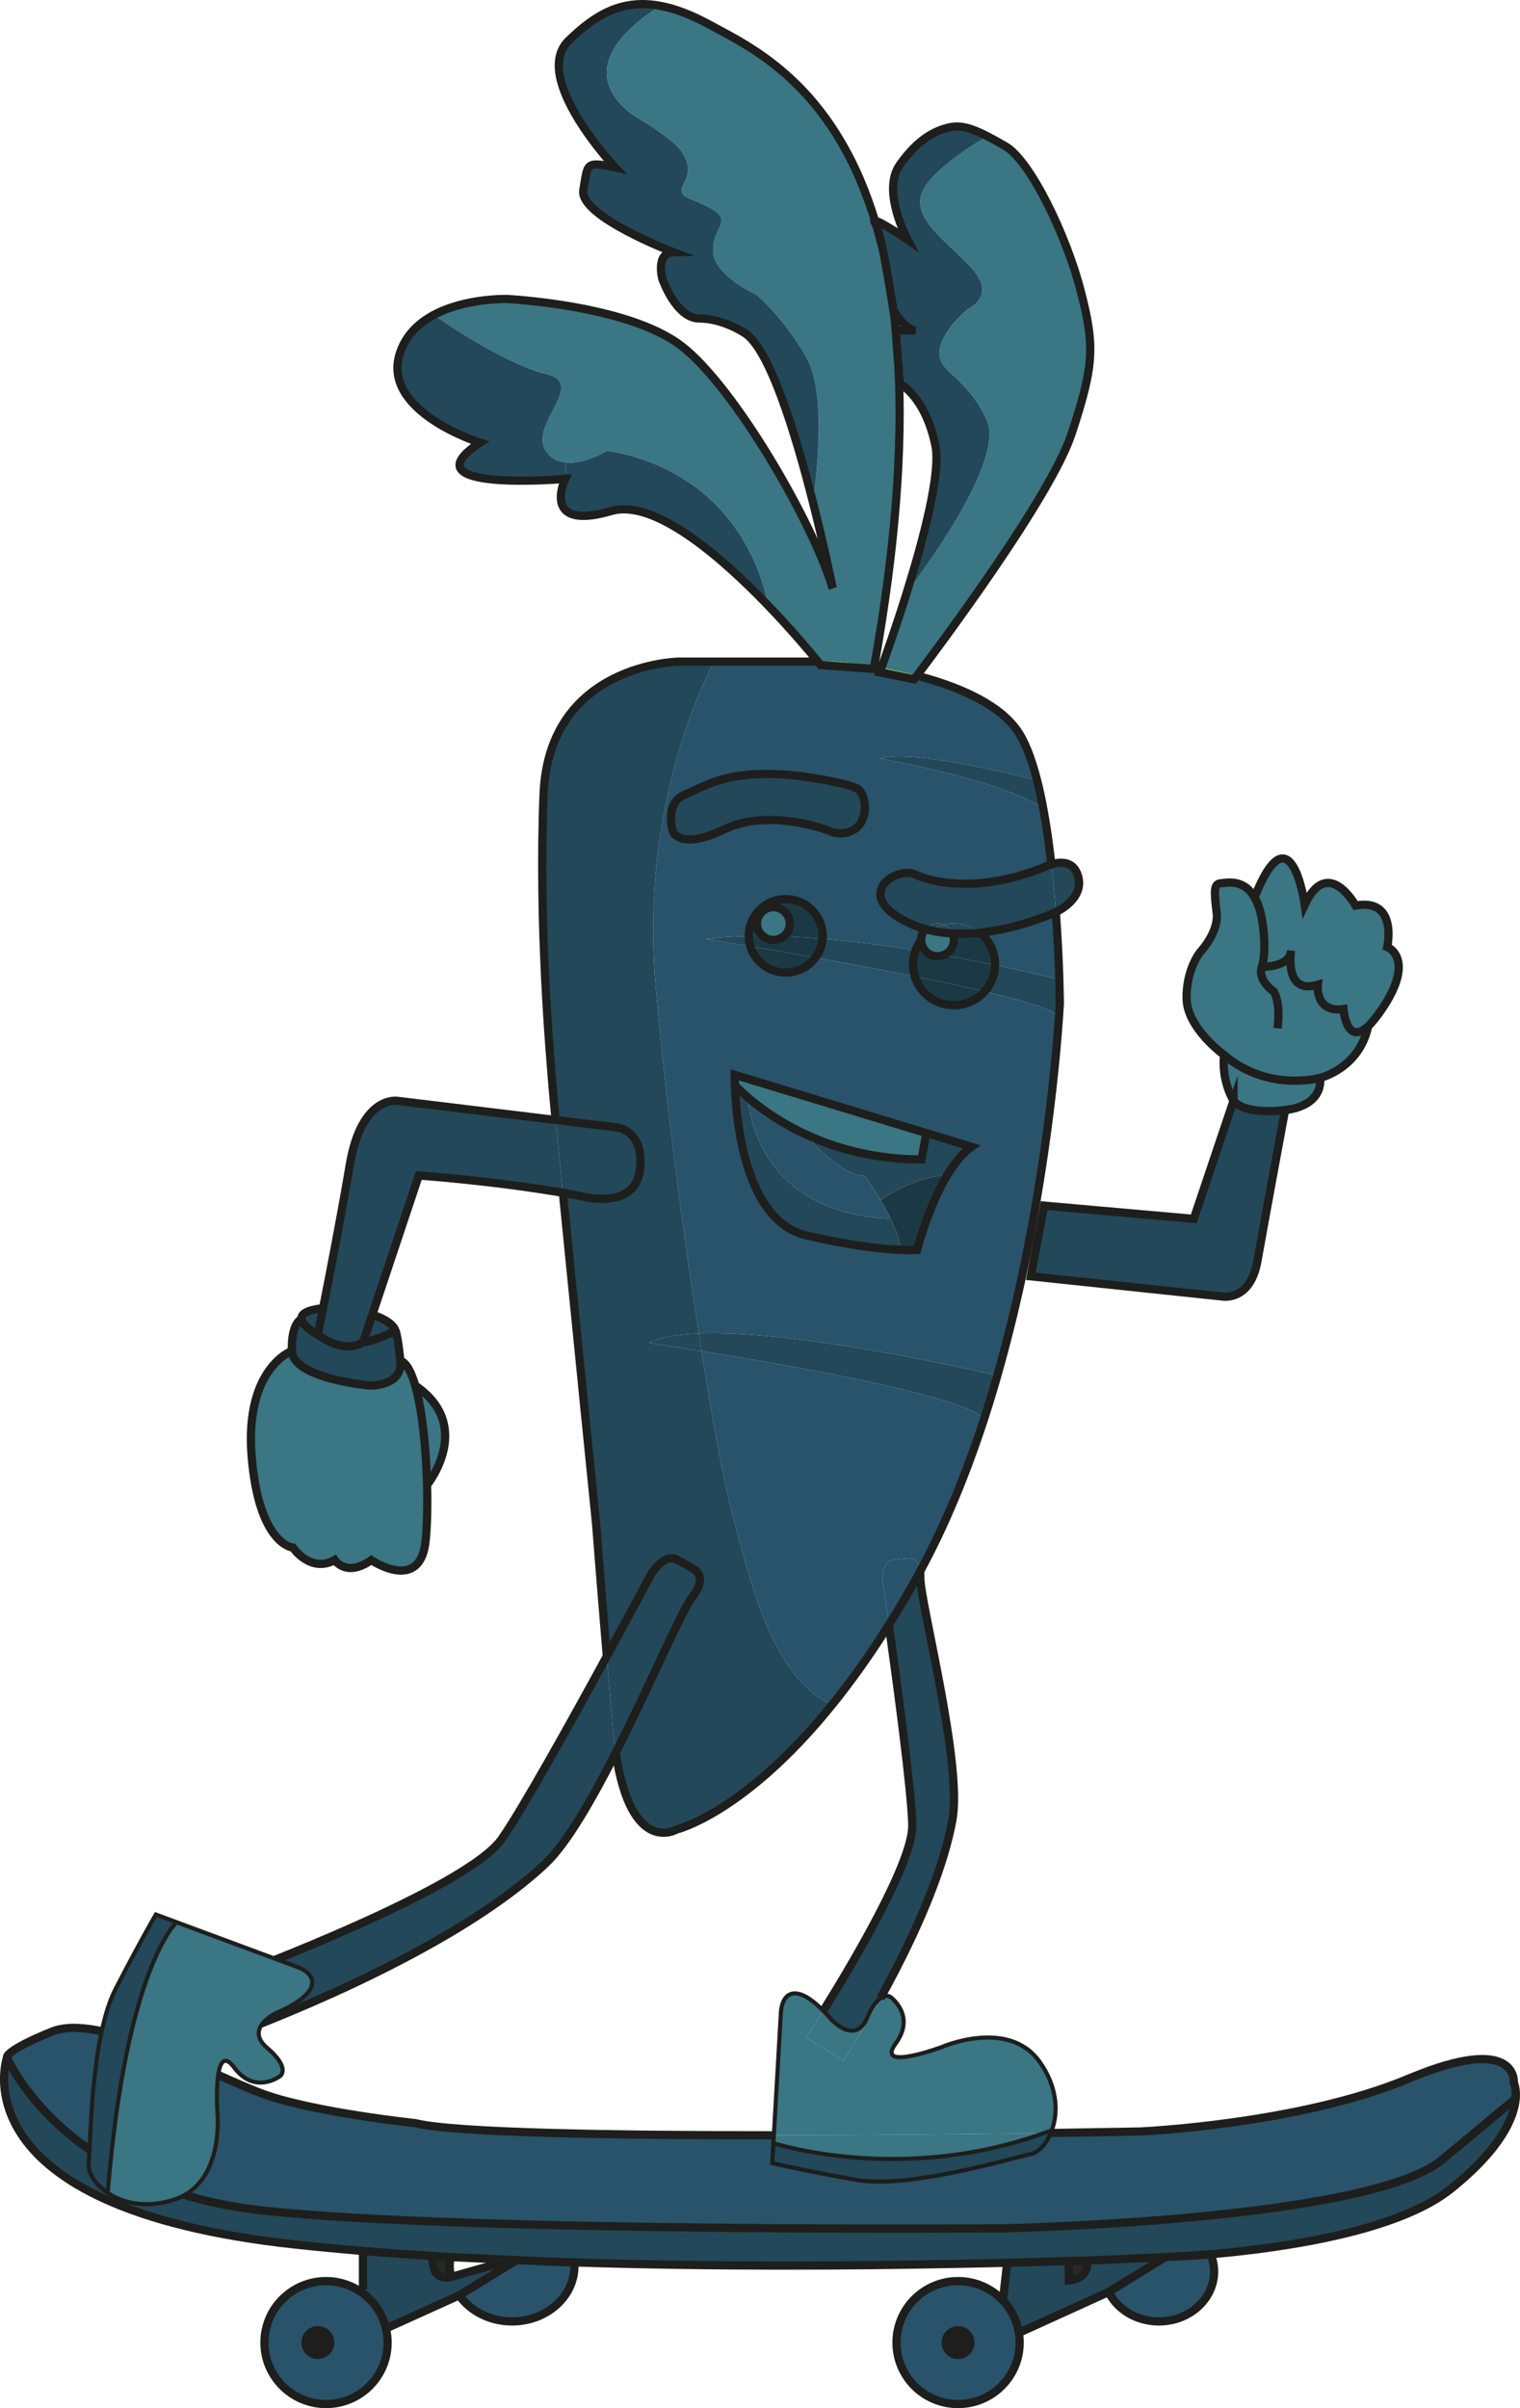 <?xml version="1.0" encoding="UTF-8"?>
<svg id="Calque_2" data-name="Calque 2" xmlns="http://www.w3.org/2000/svg" viewBox="0 0 185.01 293">
  <defs>
    <style>
      .cls-1 {
        stroke: #1d1d1b;
      }

      .cls-1, .cls-2 {
        stroke-width: .5px;
      }

      .cls-1, .cls-2, .cls-3, .cls-4 {
        fill: none;
        stroke-miterlimit: 10;
      }

      .cls-5 {
        fill: #3a7684;
      }

      .cls-6 {
        fill: #fcdfce;
      }

      .cls-7 {
        fill: #224859;
      }

      .cls-8 {
        fill: #7db829;
      }

      .cls-9 {
        fill: #0e0e0f;
      }

      .cls-10 {
        fill: #1b3944;
      }

      .cls-11 {
        fill: #1e1e1c;
      }

      .cls-12 {
        fill: #28536b;
      }

      .cls-2, .cls-3, .cls-4 {
        stroke: #1e1e1c;
      }

      .cls-13 {
        fill: #5c7a45;
      }

      .cls-14 {
        fill: #262927;
      }

      .cls-15 {
        fill: #f08806;
      }

      .cls-4 {
        stroke-width: 1px;
      }
    </style>
  </defs>
  <g id="Calque_2-2" data-name="Calque 2">
    <g id="Calque_1-2" data-name="Calque 1-2">
      <g>
        <g>
          <path class="cls-5" d="m115.94,113.58c.11.24.17.5.17.78,0,.84-.52,1.56-1.26,1.85-.23.09-.47.14-.73.14-.51,0-.97-.19-1.32-.49-.41-.37-.67-.9-.68-1.48.33-.46.74-.85,1.21-1.16.86.2,1.73.31,2.61.36Z"/>
          <path class="cls-5" d="m50.54,168.58c7.23,4.91,1.47,12.05,1.47,12.05h-.03c-.11-4.3-.58-9.05-1.44-12.05Z"/>
          <path class="cls-5" d="m112.75,137.86l-.59,3.21c-5.71,0-10.39-1.35-14-3h-.01c-3.32-1.54-5.71-3.33-7.14-4.56-1.03-.89-1.56-1.48-1.56-1.48-.03-.79-.02-1.25-.02-1.25l23.32,7.08Z"/>
          <path class="cls-12" d="m184.26,253.4s.33.67.23,1.93h-.01l-8.96,7.45c-8.96,7.45-53.46,8.34-53.46,8.34,0,0-65.66.51-90.09-2.17-24.42-2.67-31.12-18.61-31.12-18.61,0,0-.41-.77,5.49-3.16,5.9-2.38,19.58,5.42,25.82,7.64,6.26,2.23,18.38,3.5,18.38,3.5,4.72,1.19,24.2,1.49,43.65,1.48l-.06.95-.14,2.44s3.62.85,10.11,2.02c6.5,1.17,18.87-2.61,21.27-3.1.96-.19,1.94-1.15,2.52-2.59,6.63-.1,10.87-.18,10.87-.18,0,0,19.39-.85,32.74-6.45s12.76.51,12.76.51Z"/>
          <path class="cls-7" d="m44.18,273.88c-2.84-.24-5.6-.5-8.29-.79C-5.52,268.6.85,250.34.85,250.34c0,0,6.7,15.94,31.12,18.61,24.43,2.68,90.09,2.17,90.09,2.17,0,0,44.5-.89,53.46-8.34l8.96-7.45h.01c-.18,2.13-1.59,5.93-7.88,10.98-6.4,5.14-20.12,7.17-29.25,7.97-1.15.1-3.29.22-5.52.34-3.57.17-7.3.33-7.3.33-.68.02-1.43.05-2.27.08-.67.02-1.4.05-2.18.07-2.16.07-4.68.14-7.5.21-1.88.05-3.9.09-6.03.13-12.75.26-29.66.37-46.67-.17-1.79-.05-4.44-.17-7.01-.28l-.66-.03c-3.85-.17-7.37-.34-7.37-.34-.73-.04-1.46-.09-2.18-.13-2.87-.18-5.71-.38-8.49-.61Z"/>
          <path class="cls-5" d="m168.85,115.21s3.56,1.38-.67,7.61c-.63.93-1.18,1.59-1.64,2.03-2.7,2.47-3.01-2.07-3.01-2.07-3.53.46-3.13-2.96-3.13-2.96-4.17,1.25-3.25-4.14-3.25-4.14-.18,2.06-3.57,1.95-3.57,1.95.56-1.67.2-4.46.2-4.46-.18-1.85-.57-3.12-1.08-3.98,4.43-11.16,6.11.89,6.11.89,2.81-6.03,6.19.1,6.19.1,5.19-.95,3.85,5.03,3.85,5.03Z"/>
          <path class="cls-5" d="m153.58,117.63s3.39.11,3.57-1.95c0,0-.92,5.39,3.25,4.14,0,0-.4,3.42,3.13,2.96,0,0,.31,4.54,3.01,2.07-1.13,5.2-5.85,6.29-5.85,6.29,0,0-6.29,1.81-11.7-2.78,0,0-4.48-3.23-4.56-6.82-.08-3.58,1.65-5.7,1.65-5.7,0,0,2.29-2.41,2.01-4.77-.27-2.36-.44-3.55.48-3.6.68-.04,2.78-.62,4.13,1.72.51.86.9,2.13,1.08,3.98,0,0,.36,2.79-.2,4.46Z"/>
          <path class="cls-5" d="m160.69,131.14c.26,3.64-4.27,3.92-4.27,3.92,0,0-4.79.69-6.28-1.14,0,0-1.49-2.32-1.15-5.56,5.41,4.59,11.7,2.78,11.7,2.78Z"/>
          <path class="cls-7" d="m156.42,135.06s-2.5,13.45-3.37,18.38c-.87,4.92-4.25,4.31-4.25,4.31l-23.34-2.46,1.62-8.6,18.22,1.61,4.84-14.38c1.49,1.83,6.28,1.14,6.28,1.14Z"/>
          <path class="cls-12" d="m147.36,274.28c.26.65.42,1.36.42,2.09,0,3.35-3,6.08-6.72,6.08-2.73,0-5.08-1.47-6.12-3.58l6.9-4.25c2.23-.12,4.37-.24,5.52-.34Z"/>
          <path class="cls-7" d="m141.84,274.62l-6.9,4.25-10.93,4.97c-.23-1.51-.93-2.88-1.94-3.95l.52-4.58c2.82-.07,5.34-.14,7.5-.21v.45s.01,1.93.01,1.93c2.56-.31,2.21-2.26,2.17-2.45.84-.03,1.59-.06,2.27-.08,0,0,3.73-.16,7.3-.33Z"/>
          <path class="cls-14" d="m132.27,275.03c.04.19.39,2.14-2.17,2.45v-2.38c.77-.02,1.5-.05,2.17-.07Z"/>
          <path class="cls-5" d="m131.54,35.39c1.7,6.62,1.7,8.9-1.11,17.39-2.56,7.78-16.5,26.35-18.83,29.43-1.52-.4-3-.72-4.32-.96.49-1.33,1.79-4.97,3.11-9.22,1.42-1.84,12.02-15.84,9.7-20.94-2.48-5.47-6.12-5.79-5.73-8.46.38-2.66,3.51-5.07,3.51-5.07,0,0,3.59-1.56.27-5.07-3.33-3.51-6.91-5.8-5.99-8.85.81-2.72,6.74-6.32,8.02-7.07.66.34,1.38.74,2.19,1.21,3.09,1.78,7.48,10.99,9.18,17.61Z"/>
          <path class="cls-7" d="m131.2,106.53c.88,2.8-2.57,4.39-2.57,4.39l-.12.06c-.13-1.86-.31-3.84-.54-5.82,1.04-.32,2.66-.46,3.23,1.37Z"/>
          <path class="cls-7" d="m128.94,119.2c.05,1.81.06,2.91.06,2.91,0,0-.03.6-.11,1.71h-.02c0-.79-3.75-1.94-9.02-3.18.76-.86,1.24-1.98,1.26-3.22,4.37.9,7.38,1.67,7.83,1.78Z"/>
          <path class="cls-12" d="m128.87,123.82h.02c-.39,5.64-2.04,24.46-7.5,43.55-3.82-.89-24.77-5.58-36.34-5.13-2-12.84-4.06-28.7-5.24-42.13-1.9-21.47,5.57-36.72,7.12-39.61h12.62c.22.27.34.42.34.42l6.47.47c.02-.1.04-.2.05-.29.28.05.57.1.87.15-.13.36-.2.55-.2.55l4.18.85s.12-.15.34-.44c4.62,1.21,9.65,3.21,12.08,6.48,1.05,1.4,1.88,3.61,2.56,6.27-3.33-.87-15.04-3.74-19.08-2.66,0,0,15.02,2.67,19.82,6.07.41,2.17.73,4.49.99,6.79-.55.17-.94.38-.94.38-9.8,3.92-15.69.83-15.69.83-2.53-.99-7.8,2.81-.35,6.09.53.24,1.08.43,1.64.58-.32.35-.51.81-.51,1.32v.02c-.29.37-.53.79-.69,1.25-3.61-.58-7.49-1.09-11.32-1.41.02-.12.02-.24.02-.36,0-2.46-2.01-4.47-4.5-4.47s-4.49,2.01-4.49,4.47v.04c-1.8.03-3.53.14-5.14.35,0,0,2.08.34,5.32.88.56,1.85,2.27,3.2,4.31,3.2,1.49,0,2.8-.71,3.61-1.82,3.82.69,8.05,1.48,12.1,2.29.63,2.03,2.53,3.51,4.77,3.51,1.49,0,2.82-.65,3.74-1.67,5.27,1.24,9.02,2.39,9.02,3.18Zm-10.62,15.71l-5.5-1.67-23.32-7.08s-.01.46.02,1.25c.13,4.03,1.16,16.53,8.7,18.28,5.46,1.28,9.24,1.66,11.37,1.76,1.4.07,2.1.02,2.1.02,0,0,1.32-5.2,3.68-9.13h.01c.84-1.4,1.83-2.64,2.94-3.43Zm-14.15-38.69c1.61-1.14,1.39-3.97.39-4.78-1.01-.81-7.02-1.63-7.02-1.63-8.77-1.01-11.51,1.18-14.09,2.24-2.59,1.04-1.47,4.51-1.47,4.51,0,0,.83,2.33,6.27-.28,5.43-2.62,12.6.13,12.6.13,0,0,1.71.93,3.32-.19Z"/>
          <path class="cls-12" d="m128.51,110.98c.24,3.26.37,6.19.43,8.22-.45-.11-3.46-.88-7.83-1.78v-.08c0-1.55-.72-2.95-1.85-3.86,4.57-.47,8.52-2.17,9.25-2.5Z"/>
          <path class="cls-7" d="m127.97,105.16c.23,1.98.41,3.96.54,5.82-.73.33-4.68,2.03-9.25,2.5-.86-.69-1.95-1.11-3.15-1.11-.42,0-.83.05-1.22.16-.24-.1-.5-.16-.77-.16-.59,0-1.13.26-1.49.67-.56-.15-1.11-.34-1.64-.58-7.45-3.28-2.18-7.08.35-6.09,0,0,5.89,3.09,15.69-.83,0,0,.39-.21.94-.38Z"/>
          <path class="cls-5" d="m126.54,250.86c2.19,3.07,2.28,6.16,1.49,8.33-.32.12-.63.24-.94.34-8.54.12-20.72.26-32.9.27l.85-14.79s-.01-2.55,1.8-2.47c1.13.04,2.5,1.22,3.37,2.11-1.23,1.99-2.06,3.26-2.06,3.26l4.53,2.82c1.65-2.64,3.14-5.18,4.48-7.6.72-.52,1.2-.17,1.2-.17,0,0,3.19,2.23.65,5.69-2.53,3.45,5.63.41,5.63.41,0,0,8.1-3.55,11.9,1.8Z"/>
          <path class="cls-6" d="m128.03,259.19c-.04.11-.08.22-.14.33-.26,0-.53,0-.8,0,.31-.1.62-.22.94-.34Z"/>
          <path class="cls-7" d="m127.09,259.53c.27,0,.54,0,.8,0-.58,1.44-1.56,2.4-2.52,2.59-2.4.49-14.77,4.27-21.27,3.1-6.49-1.17-10.11-2.02-10.11-2.02l.14-2.44s15.46,5.08,32.96-1.22Z"/>
          <path class="cls-7" d="m126.24,94.96c.27,1.07.52,2.21.74,3.41-4.8-3.4-19.82-6.07-19.82-6.07,4.04-1.08,15.75,1.79,19.08,2.66Z"/>
          <path class="cls-12" d="m122.07,279.89c1.01,1.07,1.71,2.44,1.94,3.95.07.38.1.78.1,1.18,0,4.13-3.35,7.48-7.5,7.48s-7.49-3.35-7.49-7.48,3.36-7.48,7.49-7.48c2.16,0,4.1.91,5.46,2.35Zm-5.46,6.63c.83,0,1.5-.67,1.5-1.5s-.67-1.5-1.5-1.5-1.5.67-1.5,1.5.68,1.5,1.5,1.5Z"/>
          <path class="cls-10" d="m121.11,117.34v.08c-1.87-.39-3.98-.81-6.26-1.21.74-.29,1.26-1.01,1.26-1.85,0-.28-.06-.54-.17-.78,1.12.06,2.24.02,3.32-.1,1.13.91,1.85,2.31,1.85,3.86Z"/>
          <path class="cls-7" d="m121.39,167.37c-.49,1.73-1.02,3.47-1.58,5.2-3.16-2.88-23.77-6.47-34.43-8.18-.11-.71-.22-1.43-.33-2.15,11.57-.45,32.52,4.24,36.34,5.13Z"/>
          <path class="cls-7" d="m120.09,51.09c2.32,5.1-8.28,19.1-9.7,20.94,2.04-6.53,4.13-14.5,3.47-17.8-1.24-6.03-4.35-7.55-4.35-7.55l-.14-1.88c-.07-1.6-.18-3.14-.33-4.61h2.43c-1.21,0-2.44-1.97-2.7-2.39-.34-2.75-.8-5.27-1.35-7.58-.04-.15-.07-.3-.11-.44-.18-.83-.37-1.56-.55-2.07-.01-.02-.02-.04-.02-.06-.08-.27-.15-.53-.23-.78.6,0,3.94,2.28,3.94,2.28,0,0-3.19-5.9-.94-9.08,2.24-3.19,4.35-4.21,6.13-4.59,1.32-.28,2.66.13,4.53,1.09-1.28.75-7.21,4.35-8.02,7.07-.92,3.05,2.66,5.34,5.99,8.85,3.32,3.51-.27,5.07-.27,5.07,0,0-3.13,2.41-3.51,5.07-.39,2.67,3.25,2.99,5.73,8.46Z"/>
          <path class="cls-10" d="m121.11,117.42c-.02,1.24-.5,2.36-1.26,3.22-2.56-.61-5.48-1.22-8.51-1.84-.14-.47-.22-.95-.22-1.46,0-.6.11-1.17.31-1.71.46.08.92.15,1.37.23.35.3.81.49,1.32.49.26,0,.5-.05.73-.14,2.28.4,4.39.82,6.26,1.21Z"/>
          <path class="cls-7" d="m112.75,137.86l5.5,1.67c-1.11.79-2.1,2.03-2.94,3.43h-.01c-4.36.3-8.14,3.04-8.14,3.04-.98-1.66-1.89-2.95-1.89-2.95-3.11,0-6.88-4.68-7.11-4.98,3.61,1.65,8.29,3,14,3l.59-3.21Z"/>
          <circle class="cls-11" cx="116.61" cy="285.02" r="1.5"/>
          <path class="cls-7" d="m119.26,113.48c-1.08.12-2.2.16-3.32.1-.19-.47-.57-.85-1.05-1.05.39-.11.8-.16,1.22-.16,1.2,0,2.29.42,3.15,1.11Z"/>
          <path class="cls-10" d="m119.85,120.64c-.92,1.02-2.25,1.67-3.74,1.67-2.24,0-4.14-1.48-4.77-3.51,3.03.62,5.95,1.23,8.51,1.84Z"/>
          <path class="cls-7" d="m112.02,191.89c-.1,2.78,5.15,22.58,3.91,29.49-.97,5.43-3.83,12.8-8.77,21.75-.46.32-1.02,1.01-1.61,2.37-1.5,3.47-4.45.12-4.45.12,0,0-.35-.43-.89-.97,3.68-5.9,10.93-18.15,10.83-22.6-.09-4.18-1.83-17.05-2.85-24.35,1.16-1.86,2.34-3.84,3.52-5.98.1-.18.19-.35.28-.53.03.2.04.44.03.7Z"/>
          <path class="cls-7" d="m114.89,112.53c.48.2.86.58,1.05,1.05-.88-.05-1.75-.16-2.61-.36.47-.32,1-.55,1.56-.69Z"/>
          <path class="cls-7" d="m114.12,112.37c.27,0,.53.06.77.16-.56.14-1.09.37-1.56.69-.23-.05-.47-.1-.7-.18.36-.41.9-.67,1.49-.67Z"/>
          <path class="cls-15" d="m112.63,113.04c.23.08.47.13.7.18-.47.31-.88.7-1.21,1.16v-.02c0-.51.19-.97.51-1.32Z"/>
          <path class="cls-12" d="m119.81,172.57c-2.11,6.47-4.68,12.85-7.82,18.62-.2-1.98-1.65-1.57-1.65-1.57,0,0-.5,0-1.81.22-1.3.23-1.09,2.66-1.09,2.66,0,0,.31,2.1.75,5.2-2.38,3.78-4.7,7-6.92,9.74-7.33-3.42-9.86-14.78-12.14-23.23-.94-3.48-2.31-10.77-3.75-19.82,10.66,1.71,31.27,5.3,34.43,8.18Z"/>
          <path class="cls-10" d="m115.3,142.96c-2.36,3.93-3.68,9.13-3.68,9.13,0,0-.7.05-2.1-.02.13-.9-.41-2.36-1.15-3.85-.37-.76-.8-1.52-1.21-2.22,0,0,3.78-2.74,8.14-3.04Z"/>
          <path class="cls-9" d="m112.8,115.86c-.45-.08-.91-.15-1.37-.23.16-.46.4-.88.69-1.25.01.58.27,1.11.68,1.48Z"/>
          <path class="cls-12" d="m111.99,191.19c-.09.18-.18.35-.28.53-1.18,2.14-2.36,4.12-3.52,5.98-.44-3.1-.75-5.2-.75-5.2,0,0-.21-2.43,1.09-2.66,1.31-.22,1.81-.22,1.81-.22,0,0,1.45-.41,1.65,1.57Z"/>
          <path class="cls-8" d="m107.28,81.25c1.32.24,2.8.56,4.32.96-.22.29-.34.44-.34.44l-4.18-.85s.07-.19.2-.55Z"/>
          <path class="cls-7" d="m111.43,115.63c-.2.54-.31,1.11-.31,1.71,0,.51.08.99.22,1.46-4.05-.81-8.28-1.6-12.1-2.29.5-.64.81-1.43.87-2.29,3.83.32,7.71.83,11.32,1.41Z"/>
          <path class="cls-5" d="m127.09,259.53c-17.5,6.3-32.96,1.22-32.96,1.22l.06-.95c12.18-.01,24.36-.15,32.9-.27Z"/>
          <path class="cls-7" d="m108.37,148.22c.74,1.49,1.28,2.95,1.15,3.85-2.13-.1-5.91-.48-11.37-1.76-7.54-1.75-8.57-14.25-8.7-18.28,0,0,.53.59,1.56,1.48.12,1.71,1.48,13.87,16.99,14.75l.37-.04Z"/>
          <path class="cls-5" d="m101.34,71.52c-.13-.65-1.04-5.12-2.41-10.48,0,0,2.07-12.59-.78-17.56-2.85-4.98-6.07-7.61-6.07-7.61,0,0-5.19-2.35-5.28-5.27-.1-2.93,2.34-3.61,0-5.07-2.35-1.47-4.49-1.34-3.66-3,.85-1.65.8-2.6-.18-4.1-.98-1.49-5.02-3.89-5.02-3.89,0,0-10.64-5.48,2.42-13.83,1.81.33,3.81,1.09,6.11,2.35,4.84,2.64,14.98,7.19,20.03,23.81-.1,0-.11.08,0,.25.08.12.15.3.24.53,0,.02.01.04.02.06.19.67.37,1.36.55,2.07.04.14.07.29.11.44.67,3.17,1.31,7.5,1.31,7.5,0,0,.02.03.04.08.1.78.19,1.57.27,2.39h-.02l.35,4.61c.47,9.6-.31,21.5-2.96,36.3-2.66-.45-4.52-.6-4.52-.6h-2.34c-.83-1.02-3.12-3.78-6.09-6.86h.01s-.96-7.08-6.72-12.6c-5.75-5.53-12.9-6.18-12.9-6.18,0,0-2.65,1.63-4.95,1.42-.95-.08-1.84-.48-2.46-1.42-2.12-3.26,5.12-8.19,0-9.37-5.11-1.17-13.65-7.17-13.65-7.17,3.91-2.1,8.95-1.94,8.95-1.94,0,0,14.66.71,21.16,5.68,6.49,4.95,16.06,21.57,18.44,29.46Z"/>
          <path class="cls-13" d="m109.37,44.8l-.35-4.61h.02c.15,1.47.26,3.01.33,4.61Z"/>
          <path class="cls-13" d="m108.77,37.8s-.04-.08-.04-.08c0,0-.64-4.33-1.31-7.5.55,2.31,1.01,4.83,1.35,7.58Z"/>
          <path class="cls-12" d="m108.37,148.22l-.37.04c-15.51-.88-16.87-13.04-16.99-14.75,1.43,1.23,3.82,3.02,7.14,4.55h.01c.23.31,4,4.99,7.11,4.99,0,0,.91,1.29,1.89,2.95.41.7.84,1.46,1.21,2.22Z"/>
          <path class="cls-13" d="m106.74,27.65c-.09-.23-.16-.41-.24-.53-.11-.17-.1-.25,0-.25h.01c.08.25.15.51.23.78Z"/>
          <path class="cls-8" d="m106.41,81.1c-.01.09-.03.19-.05.29l-6.47-.47s-.12-.15-.34-.42h2.34s1.86.15,4.52.6Z"/>
          <path class="cls-5" d="m105.55,245.5c.59-1.36,1.15-2.05,1.61-2.37-1.34,2.42-2.83,4.96-4.48,7.6l-4.53-2.82s.83-1.27,2.06-3.26c.54.54.89.97.89.97,0,0,2.95,3.35,4.45-.12Z"/>
          <path class="cls-7" d="m104.49,96.06c1,.81,1.22,3.64-.39,4.78-1.61,1.12-3.32.19-3.32.19,0,0-7.17-2.75-12.6-.13-5.44,2.61-6.27.28-6.27.28,0,0-1.12-3.47,1.47-4.51,2.58-1.06,5.32-3.25,14.09-2.24,0,0,6.01.82,7.02,1.63Z"/>
          <path class="cls-10" d="m100.13,113.86c0,.12,0,.24-.02.36-1.59-.13-3.18-.23-4.73-.29.46-.37.75-.92.75-1.56,0-1.09-.89-1.99-2-1.99s-1.99.9-1.99,1.99c0,.61.27,1.14.7,1.51-.58,0-1.14,0-1.7.02v-.04c0-2.46,2.02-4.47,4.49-4.47s4.5,2.01,4.5,4.47Z"/>
          <path class="cls-10" d="m100.11,114.22c-.06.86-.37,1.65-.87,2.29-2.99-.53-5.73-1-7.92-1.38-.11-.39-.18-.8-.18-1.23.56-.02,1.12-.03,1.7-.02.35.3.79.48,1.29.48.47,0,.9-.16,1.25-.43,1.55.06,3.14.16,4.73.29Z"/>
          <path class="cls-7" d="m98.15,43.48c2.85,4.97.78,17.56.78,17.56-2.12-8.37-5.35-18.92-8.41-20.59,0,0-2.56-1.7-5.41-1.7s-4.5-4.84-4.5-4.84c0,0-.85-3.18,1.36-3.22,0,0-11.52-4.38-10.97-7.56.56-3.18.17-3.56,3.86-2.76,0,0-10.28-10.94-5.64-15.44,3.32-3.23,6.56-5.08,11.14-4.22-13.06,8.35-2.42,13.83-2.42,13.83,0,0,4.04,2.4,5.02,3.89.98,1.5,1.03,2.45.18,4.1-.83,1.66,1.31,1.53,3.66,3,2.34,1.46-.1,2.14,0,5.07.09,2.92,5.28,5.27,5.28,5.27,0,0,3.22,2.63,6.07,7.61Z"/>
          <path class="cls-10" d="m99.24,116.51c-.81,1.11-2.12,1.82-3.61,1.82-2.04,0-3.75-1.35-4.31-3.2,2.19.38,4.93.85,7.92,1.38Z"/>
          <path class="cls-5" d="m96.13,112.37c0,.64-.29,1.19-.75,1.56-.86-.03-1.71-.05-2.54-.05-.43-.37-.7-.9-.7-1.51,0-1.09.9-1.99,1.99-1.99s2,.9,2,1.99Z"/>
          <path class="cls-9" d="m95.38,113.93c-.35.27-.78.43-1.25.43-.5,0-.94-.18-1.29-.48.83,0,1.68.02,2.54.05Z"/>
          <path class="cls-7" d="m89.13,184.21c2.28,8.45,4.81,19.81,12.14,23.23-10.7,13.23-18.95,15.17-18.95,15.17,0,0-5.49,3.28-7.37-9.36,4.21-8.31,8.03-17.32,9.3-18.92,2.13-2.71,0-3.51,0-3.51,0,0-.5-.37-1.96-1.1s-3.06,1.85-3.06,1.85c0,0-2.33,4.37-5.37,9.95-.89-10.61-1.3-16.05-1.3-16.05,0,0-2.49-24.62-4.05-40.34,1.38.24,2.11.39,2.11.39,0,0,6.48,1.82,7.23-2.96.74-4.8-2.56-5.36-2.56-5.36l-7.66-.93c-.17-1.75-.28-3-.33-3.57-.38-4.54-1.77-20.11-1.14-36.06.64-15.95,16.48-16.14,16.48-16.14h4.29c-1.55,2.89-9.02,18.14-7.12,39.61,1.18,13.43,3.24,29.29,5.24,42.13-2.58.1-4.7.46-6.05,1.17,0,0,2.55.37,6.38.98,1.44,9.05,2.81,16.34,3.75,19.82Z"/>
          <path class="cls-7" d="m93.47,73.64h-.01c-5.67-5.89-13.84-12.99-19.06-11.46-8.67,2.54-5.61-3.91-5.61-3.91l.11-1.99c2.3.21,4.95-1.42,4.95-1.42,0,0,7.15.65,12.9,6.18,5.76,5.52,6.72,12.6,6.72,12.6Z"/>
          <path class="cls-7" d="m91.14,113.9c0,.43.07.84.18,1.23-3.24-.54-5.32-.88-5.32-.88,1.61-.21,3.34-.32,5.14-.35Z"/>
          <path class="cls-7" d="m85.05,162.24c.11.72.22,1.44.33,2.15-3.83-.61-6.38-.98-6.38-.98,1.35-.71,3.47-1.07,6.05-1.17Z"/>
          <path class="cls-7" d="m84.25,190.82s2.13.8,0,3.51c-1.27,1.6-5.09,10.61-9.3,18.92-.14-.95-.26-1.99-.36-3.12-.27-3.17-.52-6.05-.73-8.61,3.04-5.58,5.37-9.95,5.37-9.95,0,0,1.58-2.59,3.06-1.85s1.96,1.1,1.96,1.1Z"/>
          <path class="cls-7" d="m75.29,137.2s3.3.56,2.56,5.36c-.75,4.78-7.23,2.96-7.23,2.96,0,0-.73-.15-2.11-.39-.36-3.53-.66-6.61-.88-8.86l7.66.93Z"/>
          <path class="cls-7" d="m74.59,210.13c.1,1.13.22,2.17.36,3.12-2.88,5.67-5.95,11.02-8.51,13.45-6.32,5.99-18,12.87-34.91,19.61l-2.44-6.15s27.7-10.34,31.96-16.39c2.51-3.58,8.41-14.18,12.81-22.25.21,2.56.46,5.44.73,8.61Z"/>
          <path class="cls-12" d="m69.89,275.27c.01.15.03.29.03.44,0,3.72-3.4,6.74-7.6,6.74-2.71,0-5.08-1.27-6.43-3.17l6.99-4.29c2.57.11,5.22.23,7.01.28Z"/>
          <path class="cls-7" d="m68.9,56.28l-.11,1.99s-19.64,1.7-10.37-4.41c0,0-11.95-3.74-9.78-10.78.7-2.27,2.3-3.76,4.15-4.76,0,0,8.54,6,13.65,7.17,5.12,1.18-2.12,6.11,0,9.37.62.94,1.51,1.34,2.46,1.42Z"/>
          <path class="cls-7" d="m67.63,136.27c.22,2.25.52,5.33.88,8.86-3.03-.52-9.18-1.46-17.53-2.11l-5.66,16.94-1.1,3.3c-2.37,1.64-5.55-.87-5.55-.87,0,0,.26-1.24.65-3.22.83-4.16,2.26-11.55,3.24-17.38,1.43-8.61,5.83-7.85,5.83-7.85l19.24,2.33Z"/>
          <path class="cls-7" d="m55.89,279.28l-8.92,4.03c-.42-1.85-1.53-3.42-3.03-4.45l.24-.32v-4.66c2.78.23,5.62.43,8.49.61,0,0-.38,3.1,2.22,2.55l7.33-2.08.66.03-6.99,4.29Z"/>
          <path class="cls-14" d="m52.67,274.49c.72.04,1.45.09,2.18.13-.07.35-.11.71-.11,1.09,0,.45.05.89.15,1.33-2.6.55-2.22-2.55-2.22-2.55Z"/>
          <path class="cls-5" d="m51.98,180.63c.07,2.63,0,5.09-.18,6.88-.66,6.36-6.61,2.31-6.61,2.31-3.05,2.16-4.45-.01-4.45-.01-2.96,1.64-5.09-1.51-5.09-1.51,0,0-4.13-.32-5.02-11.08-.88-10.76,4.9-12.85,4.9-12.85.14,3.39,9.48,4.21,9.48,4.21,0,0,4.04.13,3.72-3.02.73.22,1.33,1.35,1.81,3.02.86,3,1.33,7.75,1.44,12.05Z"/>
          <path class="cls-7" d="m48.73,165.56c.32,3.15-3.72,3.02-3.72,3.02,0,0-9.34-.82-9.48-4.21h0c-.11-3.42,1.17-3.88,1.17-3.88.12.91,1.97,1.9,1.97,1.9,0,0,3.18,2.51,5.55.87.86.14,3.92-1.34,3.92-1.34,0,0,.27.48.59,3.64Z"/>
          <path class="cls-12" d="m46.97,283.31c.14.54.21,1.12.21,1.71,0,4.13-3.35,7.48-7.49,7.48s-7.5-3.35-7.5-7.48,3.36-7.48,7.5-7.48c1.57,0,3.04.49,4.25,1.32,1.5,1.03,2.61,2.6,3.03,4.45Zm-8.28,3.21c.82,0,1.5-.67,1.5-1.5s-.68-1.5-1.5-1.5-1.5.67-1.5,1.5.67,1.5,1.5,1.5Z"/>
          <path class="cls-7" d="m45.65,160.07s2.14.7,2.49,1.85c0,0-3.06,1.48-3.92,1.34l1.1-3.3.33.11Z"/>
          <circle class="cls-11" cx="38.69" cy="285.02" r="1.5"/>
          <path class="cls-7" d="m39.32,159.17c-.39,1.98-.65,3.22-.65,3.22,0,0-1.85-.99-1.97-1.9h0c-.07-.57.52-1.09,2.62-1.32Z"/>
        </g>
        <g>
          <path class="cls-3" d="m46.97,283.31c.14.54.21,1.12.21,1.71,0,4.13-3.35,7.48-7.49,7.48s-7.5-3.35-7.5-7.48,3.36-7.48,7.5-7.48c1.57,0,3.04.49,4.25,1.32,1.5,1.03,2.61,2.6,3.03,4.45Z"/>
          <path class="cls-3" d="m124.01,283.84c.07.38.1.78.1,1.18,0,4.13-3.35,7.48-7.5,7.48s-7.49-3.35-7.49-7.48,3.36-7.48,7.49-7.48c2.16,0,4.1.91,5.46,2.35,1.01,1.07,1.71,2.44,1.94,3.95Z"/>
          <path class="cls-3" d="m54.85,274.62s3.52.17,7.37.34l.66.03c2.57.11,5.22.23,7.01.28"/>
          <path class="cls-3" d="m94.19,259.8c-19.45.01-38.93-.29-43.65-1.48,0,0-12.12-1.27-18.38-3.5-6.24-2.22-19.92-10.02-25.82-7.64-5.9,2.39-5.49,3.16-5.49,3.16,0,0-6.37,18.26,35.04,22.75,2.69.29,5.45.55,8.29.79,2.78.23,5.62.43,8.49.61.72.04,1.45.09,2.18.13-.07.35-.11.71-.11,1.09,0,.45.05.89.15,1.33"/>
          <path class="cls-3" d="m134.94,278.87c1.04,2.11,3.39,3.58,6.12,3.58,3.72,0,6.72-2.73,6.72-6.08,0-.73-.16-1.44-.42-2.09,9.13-.8,22.85-2.83,29.25-7.97,6.29-5.05,7.7-8.85,7.88-10.98.1-1.26-.23-1.93-.23-1.93,0,0,.59-6.11-12.76-.51s-32.74,6.45-32.74,6.45c0,0-4.24.08-10.87.18"/>
          <path class="cls-3" d="m55.83,279.19l.06.09c1.35,1.9,3.72,3.17,6.43,3.17,4.2,0,7.6-3.02,7.6-6.74,0-.15-.02-.29-.03-.44,17.01.54,33.92.43,46.67.17,2.13-.04,4.15-.08,6.03-.13,2.82-.07,5.34-.14,7.5-.21.78-.02,1.51-.05,2.18-.07.84-.03,1.59-.06,2.27-.08"/>
          <path class="cls-3" d="m134.54,274.95s3.73-.16,7.3-.33c2.23-.12,4.37-.24,5.52-.34"/>
          <polyline class="cls-3" points="123.6 284.03 124.01 283.84 134.94 278.87 141.84 274.62 141.85 274.61"/>
          <path class="cls-3" d="m132.27,275.02h0c.04.2.39,2.15-2.17,2.46v-1.93"/>
          <polyline class="cls-3" points="122.59 275.31 122.07 279.89 122.06 279.98"/>
          <polyline class="cls-3" points="44.18 273.55 44.18 273.88 44.18 278.54"/>
          <line class="cls-3" x1="54.89" y1="277.04" x2="62.22" y2="274.96"/>
          <path class="cls-3" d="m52.67,274.49s-.38,3.1,2.22,2.55"/>
          <line class="cls-3" x1="55.89" y1="279.28" x2="62.88" y2="274.99"/>
          <polyline class="cls-3" points="46.8 283.38 46.97 283.31 55.89 279.28"/>
          <circle class="cls-3" cx="38.69" cy="285.02" r="1.5"/>
          <circle class="cls-3" cx="116.61" cy="285.02" r="1.5"/>
          <path class="cls-3" d="m.85,250.34s6.7,15.94,31.12,18.61c24.43,2.68,90.09,2.17,90.09,2.17,0,0,44.5-.89,53.46-8.34l8.96-7.45"/>
          <path class="cls-3" d="m100.21,244.65c3.68-5.9,10.93-18.15,10.83-22.6-.09-4.18-1.83-17.05-2.85-24.35"/>
          <path class="cls-3" d="m111.99,191.19c.03.2.04.44.03.7-.1,2.78,5.15,22.58,3.91,29.49-.97,5.43-3.83,12.8-8.77,21.75"/>
          <path class="cls-2" d="m94.13,260.75s15.46,5.08,32.96-1.22c.31-.1.62-.22.94-.34h.01"/>
          <path class="cls-1" d="m128.03,259.19c-.04.11-.08.22-.14.33-.58,1.44-1.56,2.4-2.52,2.59-2.4.49-14.77,4.27-21.27,3.1-6.49-1.17-10.11-2.02-10.11-2.02l.14-2.44.06-.95.85-14.79s-.01-2.55,1.8-2.47c1.13.04,2.5,1.22,3.37,2.11.54.54.89.97.89.97,0,0,2.95,3.35,4.45-.12.59-1.36,1.15-2.05,1.61-2.37.72-.52,1.2-.17,1.2-.17,0,0,3.19,2.23.65,5.69-2.53,3.45,5.63.41,5.63.41,0,0,8.1-3.55,11.9,1.8,2.19,3.07,2.28,6.16,1.49,8.33Z"/>
          <path class="cls-4" d="m128.51,110.98c.24,3.26.37,6.19.43,8.22.05,1.81.06,2.91.06,2.91,0,0-.03.6-.11,1.71-.39,5.64-2.04,24.46-7.5,43.55-.49,1.73-1.02,3.47-1.58,5.2-2.11,6.47-4.68,12.85-7.82,18.62-.09.18-.18.35-.28.53-1.18,2.14-2.36,4.12-3.52,5.98-2.38,3.78-4.7,7-6.92,9.74-10.7,13.23-18.95,15.17-18.95,15.17,0,0-5.49,3.28-7.37-9.36"/>
          <path class="cls-4" d="m111.6,82.21c4.62,1.21,9.65,3.21,12.08,6.48,1.05,1.4,1.88,3.61,2.56,6.27.27,1.07.52,2.21.74,3.41.41,2.17.73,4.49.99,6.79"/>
          <path class="cls-4" d="m106.41,81.1c.28.05.57.1.87.15"/>
          <path class="cls-4" d="m67.63,136.27c-.17-1.75-.28-3-.33-3.57-.38-4.54-1.77-20.11-1.14-36.06.64-15.95,16.48-16.14,16.48-16.14h16.91"/>
          <path class="cls-4" d="m73.86,201.52c-.89-10.61-1.3-16.05-1.3-16.05,0,0-2.49-24.62-4.05-40.34"/>
          <path class="cls-4" d="m115.31,142.96c.84-1.4,1.83-2.64,2.94-3.43l-5.5-1.67-23.32-7.08s-.01.46.02,1.25c.13,4.03,1.16,16.53,8.7,18.28,5.46,1.28,9.24,1.66,11.37,1.76,1.4.07,2.1.02,2.1.02,0,0,1.32-5.2,3.68-9.13"/>
          <path class="cls-4" d="m91.14,113.9v-.04c0-2.46,2.02-4.47,4.49-4.47s4.5,2.01,4.5,4.47c0,.12,0,.24-.02.36-.06.86-.37,1.65-.87,2.29-.81,1.11-2.12,1.82-3.61,1.82-2.04,0-3.75-1.35-4.31-3.2-.11-.39-.18-.8-.18-1.23Z"/>
          <path class="cls-4" d="m119.26,113.48c1.13.91,1.85,2.31,1.85,3.86v.08c-.02,1.24-.5,2.36-1.26,3.22-.92,1.02-2.25,1.67-3.74,1.67-2.24,0-4.14-1.48-4.77-3.51-.14-.47-.22-.95-.22-1.46,0-.6.11-1.17.31-1.71.16-.46.4-.88.69-1.25"/>
          <path class="cls-4" d="m92.84,113.88c-.43-.37-.7-.9-.7-1.51,0-1.09.9-1.99,1.99-1.99s2,.9,2,1.99c0,.64-.29,1.19-.75,1.56-.35.27-.78.43-1.25.43-.5,0-.94-.18-1.29-.48Z"/>
          <path class="cls-4" d="m115.94,113.58c.11.24.17.5.17.78,0,.84-.52,1.56-1.26,1.85-.23.09-.47.14-.73.14-.51,0-.97-.19-1.32-.49-.41-.37-.67-.9-.68-1.48v-.02c0-.51.19-.97.51-1.32"/>
          <path class="cls-4" d="m89.45,132.03s.53.59,1.56,1.48c1.43,1.23,3.82,3.02,7.14,4.55h.01c3.61,1.66,8.29,3.01,14,3.01l.59-3.21"/>
          <path class="cls-3" d="m104.49,96.06c1,.81,1.22,3.64-.39,4.78-1.61,1.12-3.32.19-3.32.19,0,0-7.17-2.75-12.6-.13-5.44,2.61-6.27.28-6.27.28,0,0-1.12-3.47,1.47-4.51,2.58-1.06,5.32-3.25,14.09-2.24,0,0,6.01.82,7.02,1.63Z"/>
          <path class="cls-3" d="m112.63,113.04c-.56-.15-1.11-.34-1.64-.58-7.45-3.28-2.18-7.08.35-6.09,0,0,5.89,3.09,15.69-.83,0,0,.39-.21.94-.38,1.04-.32,2.66-.46,3.23,1.37.88,2.8-2.57,4.39-2.57,4.39l-.12.06c-.73.33-4.68,2.03-9.25,2.5-1.08.12-2.2.16-3.32.1-.88-.05-1.75-.16-2.61-.36-.23-.05-.47-.1-.7-.18Z"/>
          <path class="cls-3" d="m106.5,26.87c-5.05-16.62-15.19-21.17-20.03-23.81-2.3-1.26-4.3-2.02-6.11-2.35-4.58-.86-7.82.99-11.14,4.22-4.64,4.5,5.64,15.44,5.64,15.44-3.69-.8-3.3-.42-3.86,2.76-.55,3.18,10.97,7.56,10.97,7.56-2.21.04-1.36,3.22-1.36,3.22,0,0,1.66,4.84,4.5,4.84s5.41,1.7,5.41,1.7c3.06,1.67,6.29,12.22,8.41,20.59,1.37,5.36,2.28,9.83,2.41,10.48,0,.03.01.05.02.08"/>
          <path class="cls-3" d="m107.31,29.78c-.18-.71-.36-1.4-.55-2.07"/>
          <path class="cls-3" d="m109.04,40.19c-.08-.82-.17-1.61-.27-2.39"/>
          <path class="cls-3" d="m101.34,71.52c-2.38-7.89-11.95-24.51-18.44-29.46-6.5-4.97-21.16-5.68-21.16-5.68,0,0-5.04-.16-8.95,1.94-1.85,1-3.45,2.49-4.15,4.76-2.17,7.04,9.78,10.78,9.78,10.78-9.27,6.11,10.37,4.41,10.37,4.41,0,0-3.06,6.45,5.61,3.91,5.22-1.53,13.39,5.57,19.06,11.46,2.97,3.08,5.26,5.84,6.09,6.86.22.27.34.42.34.42l6.47.47c.02-.1.04-.2.05-.29,2.65-14.8,3.43-26.7,2.96-36.3"/>
          <path class="cls-3" d="m110.39,72.03c2.04-6.53,4.13-14.5,3.47-17.8-1.24-6.03-4.35-7.55-4.35-7.55l-.14-1.88-.35-4.61h2.45c-1.21,0-2.44-1.97-2.7-2.39-.02-.05-.04-.08-.04-.08,0,0-.64-4.33-1.31-7.5-.04-.15-.07-.3-.11-.44-.18-.83-.37-1.56-.55-2.07-.01-.02-.02-.04-.02-.06-.09-.23-.16-.41-.24-.53-.11-.17-.1-.25,0-.25h.01c.6,0,3.94,2.28,3.94,2.28,0,0-3.19-5.9-.94-9.08,2.24-3.19,4.35-4.21,6.13-4.59,1.32-.28,2.66.13,4.53,1.09.66.34,1.38.74,2.19,1.21,3.09,1.78,7.48,10.99,9.18,17.61,1.7,6.62,1.7,8.9-1.11,17.39-2.56,7.78-16.5,26.35-18.83,29.43-.22.29-.34.44-.34.44l-4.18-.85s.07-.19.2-.55c.49-1.33,1.79-4.97,3.11-9.22Z"/>
          <path class="cls-3" d="m44.22,163.26l1.1-3.3,5.66-16.94c8.35.65,14.5,1.59,17.53,2.11,1.38.24,2.11.39,2.11.39,0,0,6.48,1.82,7.23-2.96.74-4.8-2.56-5.36-2.56-5.36l-7.66-.93-19.24-2.33s-4.4-.76-5.83,7.85c-.98,5.83-2.41,13.22-3.24,17.38-.39,1.98-.65,3.22-.65,3.22,0,0,3.18,2.51,5.55.87Z"/>
          <path class="cls-3" d="m45.65,160.07s2.14.7,2.49,1.85c0,0-3.06,1.48-3.92,1.34"/>
          <path class="cls-3" d="m36.7,160.48c-.07-.56.52-1.08,2.62-1.31"/>
          <path class="cls-3" d="m38.67,162.39s-1.85-.99-1.97-1.9"/>
          <path class="cls-3" d="m35.53,164.37c.14,3.39,9.48,4.21,9.48,4.21,0,0,4.04.13,3.72-3.02-.32-3.16-.59-3.64-.59-3.64"/>
          <path class="cls-3" d="m36.7,160.48h0s-1.28.47-1.17,3.88"/>
          <path class="cls-3" d="m35.53,164.36h0s-5.78,2.1-4.9,12.86c.89,10.76,5.02,11.08,5.02,11.08,0,0,2.13,3.15,5.09,1.51,0,0,1.4,2.17,4.45.01,0,0,5.95,4.05,6.61-2.31.19-1.79.25-4.25.18-6.88-.11-4.3-.58-9.05-1.44-12.05-.48-1.67-1.08-2.8-1.81-3.02"/>
          <path class="cls-3" d="m50.54,168.58c7.23,4.91,1.47,12.05,1.47,12.05"/>
          <path class="cls-3" d="m160.69,131.14s-6.29,1.81-11.7-2.78"/>
          <path class="cls-3" d="m156.42,135.06s4.53-.28,4.27-3.92c0,0,4.72-1.09,5.85-6.29"/>
          <path class="cls-3" d="m153.58,117.63s3.39.11,3.57-1.95c0,0-.92,5.39,3.25,4.14,0,0-.4,3.42,3.13,2.96,0,0,.31,4.54,3.01,2.07.46-.44,1.01-1.1,1.64-2.03,4.23-6.23.67-7.61.67-7.61,0,0,1.34-5.98-3.85-5.03,0,0-3.38-6.13-6.19-.1,0,0-1.68-12.05-6.11-.89"/>
          <path class="cls-3" d="m150.14,133.92s-1.49-2.32-1.15-5.56c0,0-4.48-3.23-4.56-6.82-.08-3.58,1.65-5.7,1.65-5.7,0,0,2.29-2.41,2.01-4.77-.27-2.36-.44-3.55.48-3.6.68-.04,2.78-.62,4.13,1.72.51.86.9,2.13,1.08,3.98,0,0,.36,2.79-.2,4.46-.55,1.67,1.47,3.02,1.47,3.02,0,0,.85,1.22.45,4.46"/>
          <path class="cls-3" d="m150.14,133.92l-4.84,14.38-18.22-1.61-1.62,8.6,23.34,2.46s3.38.61,4.25-4.31c.87-4.93,3.37-18.38,3.37-18.38,0,0-4.79.69-6.28-1.14Z"/>
          <path class="cls-3" d="m73.86,201.52c3.04-5.58,5.37-9.95,5.37-9.95,0,0,1.58-2.59,3.06-1.85s1.96,1.1,1.96,1.1c0,0,2.13.8,0,3.51-1.27,1.6-5.09,10.61-9.3,18.92-2.88,5.67-5.95,11.02-8.51,13.45-6.32,5.99-18,12.87-34.91,19.61l-2.44-6.15s27.7-10.34,31.96-16.39c2.51-3.58,8.41-14.18,12.81-22.25Z"/>
        </g>
      </g>
    </g>
    <g>
      <g>
        <path class="cls-5" d="m36.07,239.28s2.45.73,1.84,2.44c-.6,1.71-4.2,3.16-4.2,3.16,0,0-4.07,1.83-1.19,4.29,2.88,2.45,1.6,3.41,1.6,3.41,0,0-3.07,2.39-5.63-1.04-2.57-3.43-2.04,5.25-2.04,5.25,0,0,1.02,8.77-5.23,10.83-3.4,1.12-6.25.44-8.11-.81,2.24-27.5,8.39-32.93,8.39-32.93l14.57,5.4Z"/>
        <path class="cls-7" d="m14.07,242c3.03-5.86,4.9-9.06,4.9-9.06l2.53.94s-6.15,5.43-8.39,32.93c-1.57-1.04-2.43-2.49-2.32-3.61.25-2.44.25-15.35,3.28-21.2Z"/>
      </g>
      <g>
        <path class="cls-2" d="m21.5,233.88s-6.15,5.43-8.39,32.93"/>
        <path class="cls-2" d="m13.11,266.81c-1.57-1.04-2.43-2.49-2.32-3.61.25-2.44.25-15.35,3.28-21.2,3.03-5.86,4.9-9.06,4.9-9.06l2.53.94,14.57,5.4s2.45.73,1.84,2.44c-.6,1.71-4.2,3.16-4.2,3.16,0,0-4.07,1.83-1.19,4.29,2.88,2.45,1.6,3.41,1.6,3.41,0,0-3.07,2.39-5.63-1.04-2.57-3.43-2.04,5.25-2.04,5.25,0,0,1.02,8.77-5.23,10.83-3.4,1.12-6.25.44-8.11-.81Z"/>
      </g>
    </g>
  </g>
</svg>
